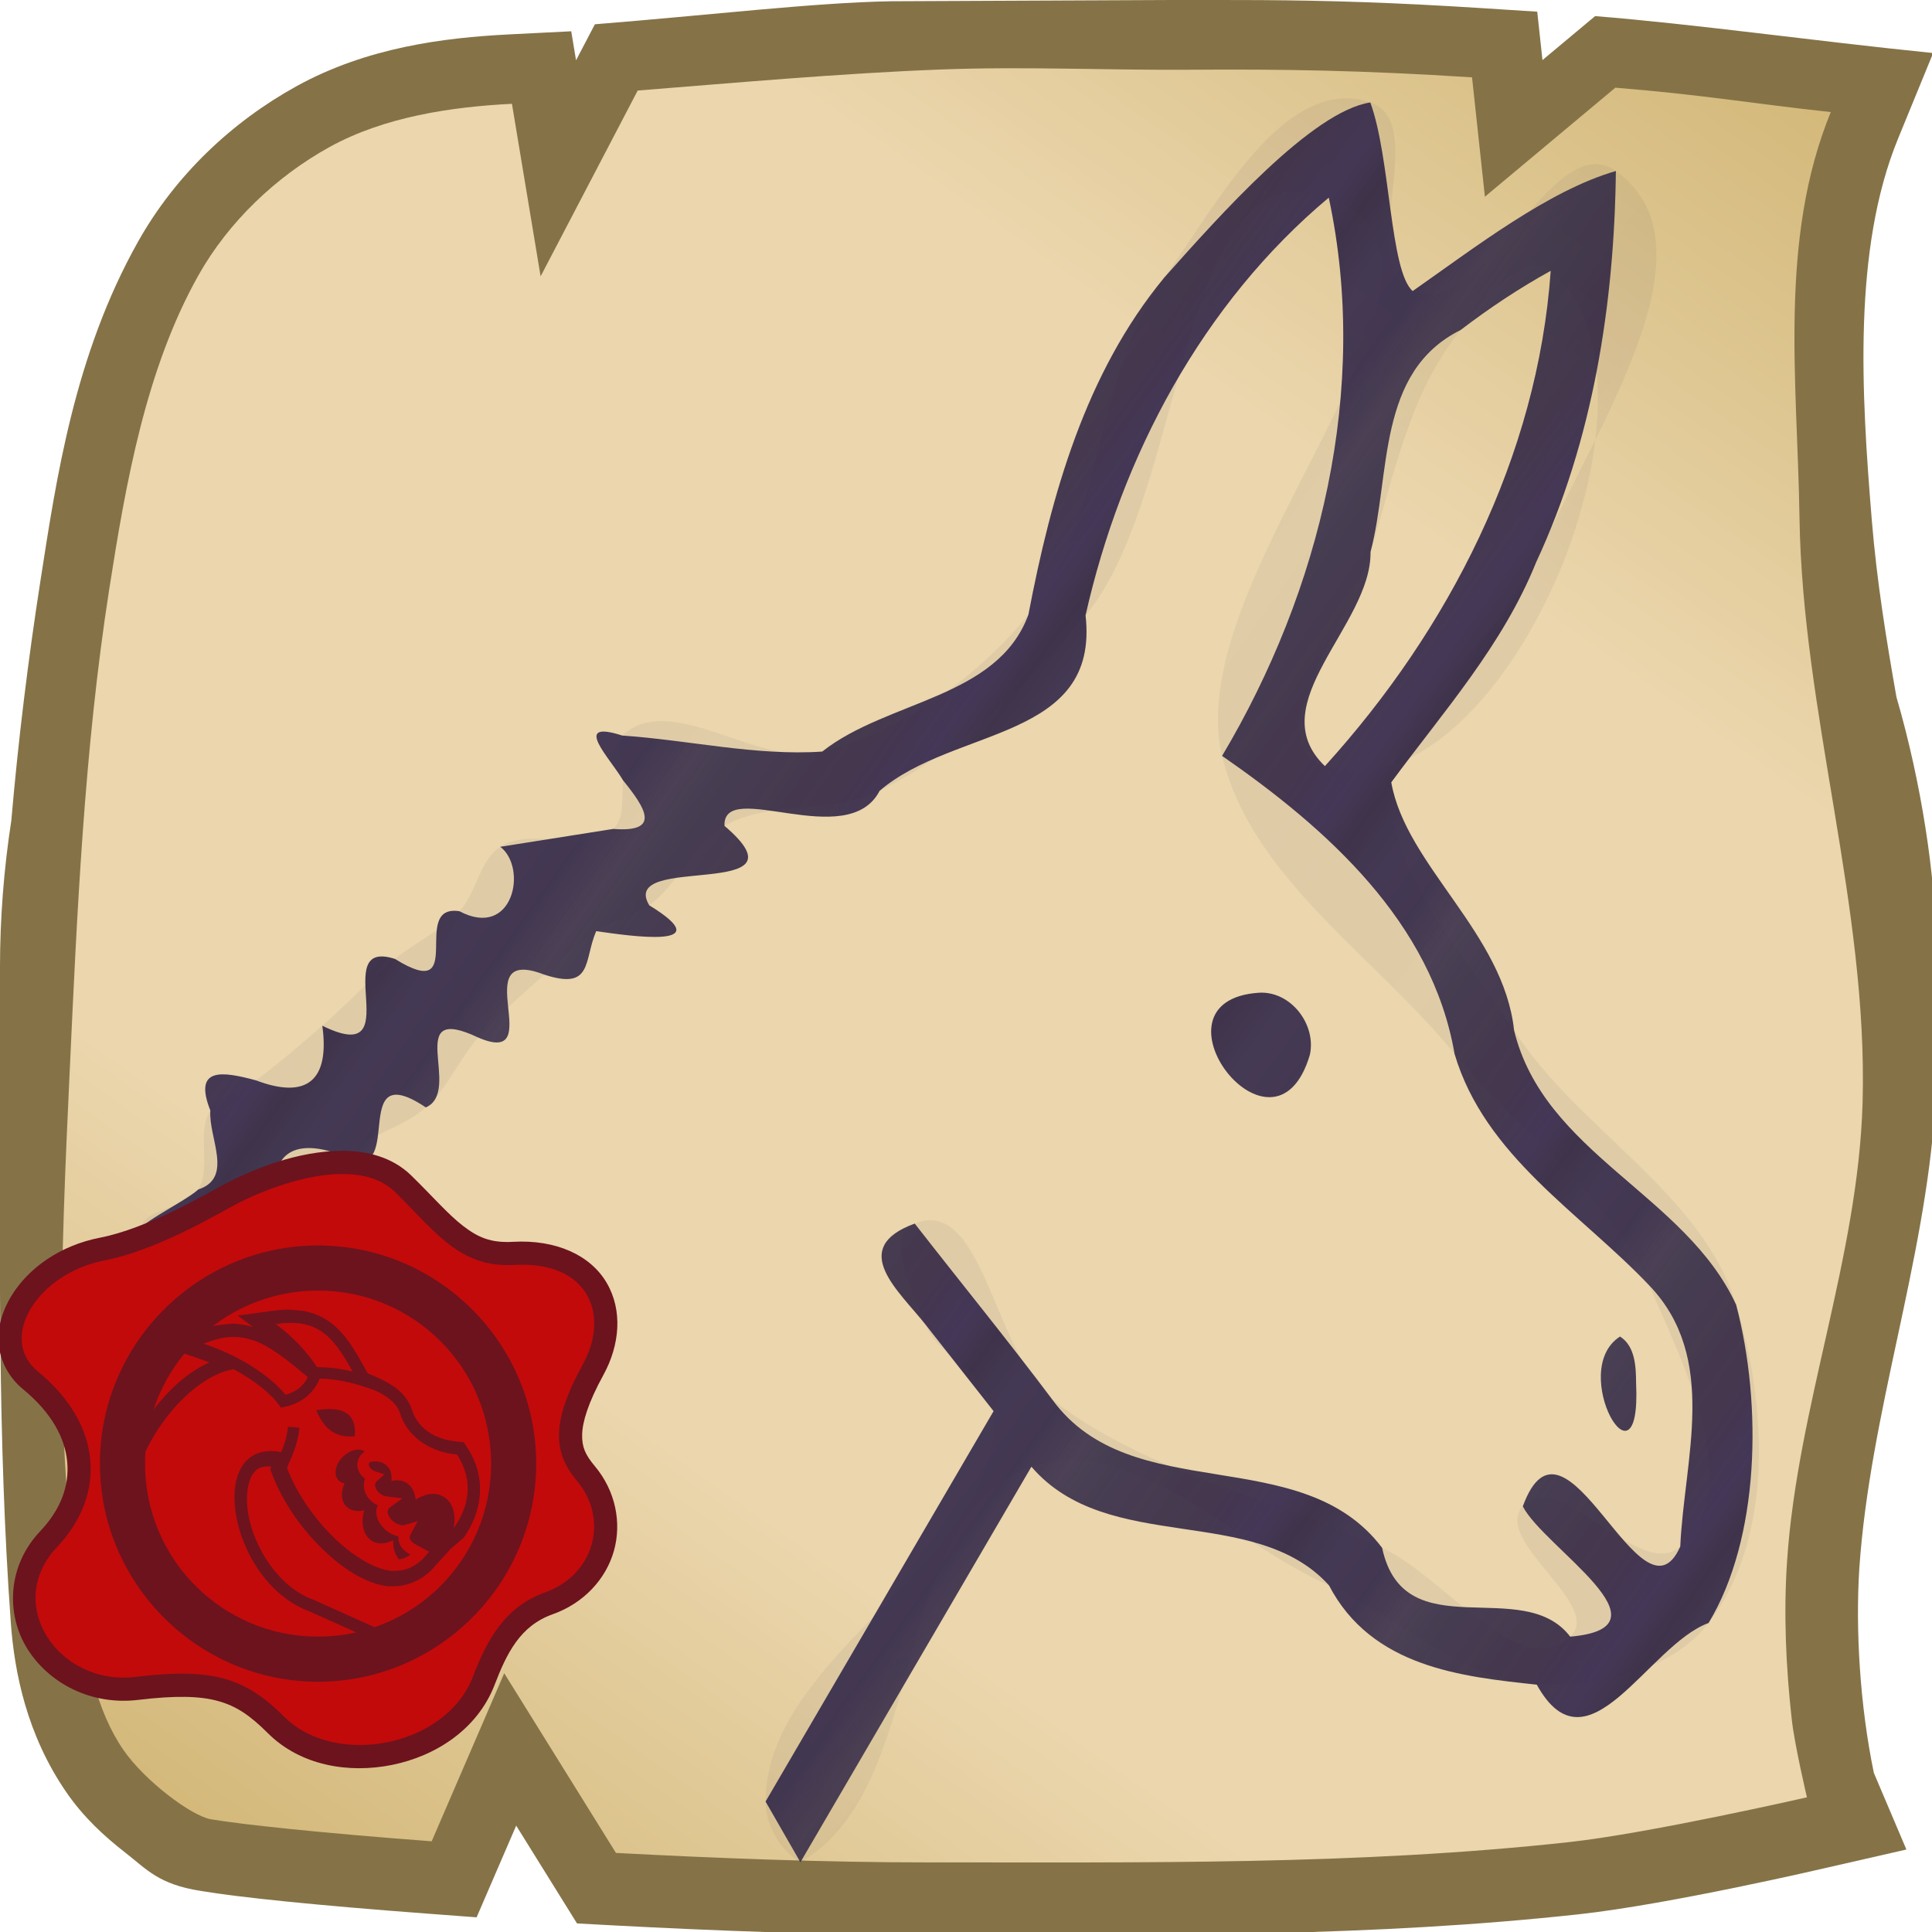 <svg height="500" viewBox="0 0 132.292 132.292" width="500" xmlns="http://www.w3.org/2000/svg" xmlns:xlink="http://www.w3.org/1999/xlink"><linearGradient id="a" gradientUnits="userSpaceOnUse" x1="116.132" x2="22.669" y1="0" y2="132.292"><stop offset="0" stop-color="#d3b879"/><stop offset=".25" stop-color="#ebd6ad"/><stop offset=".5" stop-color="#ebd6ad"/><stop offset=".75" stop-color="#ebd6ad"/><stop offset="1" stop-color="#d3b879"/></linearGradient><filter id="b" color-interpolation-filters="sRGB" height="1.006" width="1.006" x="-.003" y="-.003"><feGaussianBlur stdDeviation=".352"/></filter><filter id="c" color-interpolation-filters="sRGB" height="1.009" width="1.009" x="-.004" y="-.004"><feGaussianBlur stdDeviation=".123"/></filter><linearGradient id="d" gradientUnits="userSpaceOnUse" spreadMethod="repeat" x1="-1.823" x2="18.149" y1="104.931" y2="119.219"><stop offset="0" stop-color="#2e2442"/><stop offset=".125" stop-color="#342a4b"/><stop offset=".25" stop-color="#322848"/><stop offset=".375" stop-color="#322947" stop-opacity=".95"/><stop offset=".5" stop-color="#322a46" stop-opacity=".98"/><stop offset=".75" stop-color="#2e2442" stop-opacity=".97"/><stop offset=".906" stop-color="#34284e"/><stop offset="1" stop-color="#2e2442"/></linearGradient><filter id="e" color-interpolation-filters="sRGB" height="1.036" width="1.039" x="-.02" y="-.018"><feGaussianBlur stdDeviation=".904"/></filter><filter id="f" color-interpolation-filters="sRGB" height="1.006" width="1.006" x="-.003" y="-.003"><feGaussianBlur stdDeviation=".144"/></filter><path d="m250.471 499.983c51.835.039 104.538.441 157.504-5.348 23.527-2.571 63.666-11.943 63.666-11.943l20.957-4.789-8.406-19.797c-3.626-17.49-4.76-37.133-3.756-52.852 2.741-40.111 16.933-78.897 19.564-119.016.828-12.623.691-24.469.344-42.18-.347-17.711-3.704-41.244-10.317-63.953-2.609-14.831-5.05-29.754-6.35-45.516-2.711-32.883-4.959-70.153 6.762-98.752l9.072-22.131c-31.313-3.172-61.138-7.435-87.342-9.543l-13.605 11.365-1.35-12.51-15.117-.967c-21.868-1.39-38.846-1.919-56.314-2.025-5.823-.036-16.508-.027-22.639-.027l-72.837.327c-19.69.327-47.169 3.598-76.591 5.948l-4.609 8.811-.258.496-1.246-7.498-16.018.805c-16.981.856-36.821 3.38-54.957 13.381-16.734 9.228-31.341 23.054-40.965 40.189-16.466 29.318-21.106 61.291-25.148 87.197-3.249 20.824-5.799 41.628-7.584 62.336-1.944 12.576-2.924 25.282-2.933 38.008l.001 27.979c.014 46.729-.629 93.964 2.793 141.27.941 13.005 4.17 29.035 14.33 43.824 4.451 6.479 9.806 11.404 15.326 15.693 5.506 4.279 8.509 8.111 19.365 9.824 9.832 1.663 30.066 3.742 58.57 5.875l12.771.959 10.229-23.693 15.715 25.273 9.365.502c25.465 1.348 54.433 2.491 81.955 2.473z" fill="#857347" stroke-width="3.78" transform="scale(.265)"/><path d="m43.667 6.199-6.649 12.723-1.963-11.814c-4.152.209-8.735.888-12.484 2.956-3.665 2.021-6.931 5.135-8.988 8.796-3.594 6.399-4.968 14.212-6.101 21.472-1.724 11.049-2.209 22.267-2.729 33.439-.565 12.142-1.075 24.438.693 36.464.487 3.314 1.111 6.835 3.004 9.59 1.45 2.11 4.687 4.544 6.008 4.751 2.083.354 7.611.944 15.101 1.505l4.967-11.508 7.651 12.304c6.689.354 14.283.654 21.43.649 14.614-.01 29.291.201 43.819-1.387 5.496-.601 16.303-3.069 16.303-3.069s-.84-3.54-1.041-5.344c-.4-3.586-.562-7.22-.321-10.821.708-10.588 4.876-20.805 5.172-31.413.374-13.426-4.117-26.631-4.321-40.061-.141-9.278-1.441-19.011 2.143-27.756-5.568-.608-8.703-1.18-14.752-1.67l-8.932 7.465-.881-8.173c-7.611-.484-12.854-.566-19.284-.522-5.85.04-11.266-.236-17.112-.015-6.769.256-14.283.929-20.733 1.44z" fill="url(#a)" stroke-width="4.763"/><g><path d="m54.808 127.515c5.272-9.028 10.545-18.055 15.817-27.083 5.236 6.094 15.264 2.487 20.374 8.12 2.927 5.624 9.115 6.255 14.231 6.805 3.496 6.313 7.59-2.691 11.765-4.226 3.494-5.774 3.69-14.919 1.888-21.783-3.472-7.555-13.163-10.36-15.207-18.795-.717-6.662-7.404-11.284-8.41-16.983 3.57-4.848 7.624-9.371 9.923-15.075 3.888-8.347 5.352-17.663 5.457-26.786-4.6 1.326-9.629 5.221-13.914 8.22-1.571-1.382-1.509-9.124-2.902-12.914-3.995.611-10.312 7.735-14.099 11.98-5.415 6.552-7.751 14.919-9.313 23.095-2.119 5.752-9.646 5.842-14.117 9.372-4.533.309-9.126-.787-13.69-1.096-3.501-1.124-.882 1.484.048 3.062 1.516 1.877 2.658 3.589-.669 3.332-2.577.407-5.155.815-7.732 1.222 1.895 1.464.873 6.361-2.798 4.412-3.461-.53.659 6.414-4.414 3.268-4.665-1.506 1.066 7.554-4.976 4.573.52 3.762-1.068 5.06-4.546 3.739-2.3-.618-4.305-.931-3.121 2.066-.138 1.866 1.617 4.605-.826 5.407-.892.836-4.908 2.756-3.798 2.898 3.24-.267 6.481-.535 9.721-.802-1.64-3.983.133-5.931 3.923-4.421 4.625 2.373.237-6.977 5.737-3.292 2.564-1.13-1.626-7.256 3.589-4.784 4.882 2.101-.951-6.417 4.522-4.309 3.34 1.092 2.687-.959 3.552-2.978 2.302.332 8.592 1.264 3.634-1.769-2.168-3.624 11.28-.221 5.151-5.441-.119-3.301 8.429 1.837 10.623-2.397 5.105-4.39 15.075-3.424 14.102-12.016 2.458-10.914 8.001-21.359 16.653-28.603 2.803 13.075-.552 26.878-7.304 38.226 7.167 4.968 14.367 11.375 15.92 20.416 2.084 7.002 8.592 10.854 13.322 15.836 4.785 4.993 2.401 11.862 2.13 17.887-2.648 5.958-7.872-10.707-10.781-2.751 1.43 2.81 10.545 8.291 3.245 8.921-3.244-4.254-11.381.907-12.879-6.082-5.537-7.334-17.169-2.705-22.584-10.153-3.061-4.078-6.285-8.027-9.419-12.05-4.617 1.686-1.057 4.631.741 6.921 1.552 1.974 3.104 3.948 4.657 5.922-5.204 8.911-10.409 17.821-15.613 26.732l2.386 4.158zm51.375-108.97c-.888 12.699-6.991 24.589-15.462 33.914-4.445-4.258 3.204-9.655 3.125-14.666 1.398-5.292.395-12.331 6.173-15.198 1.955-1.494 4.008-2.862 6.164-4.049zm-19.963 49.43c-8.108.527 1.03 12.522 3.471 4.256.458-2.074-1.293-4.374-3.471-4.256zm24.71 23.542c-3.641 2.333 1.472 11.144 1.101 3.208-.008-1.105-.049-2.54-1.101-3.208z" fill="url(#d)" filter="url(#f)" opacity=".95"/><path d="m54.808 127.515c9.067-5.205 5.932-23.68 15.817-27.083 6.913-2.379 13.677 5.188 20.374 8.12 4.817 2.109 8.98 6.539 14.231 6.805 4.162.211 9.222-.924 11.765-4.226 4.447-5.775 4.02-14.814 1.888-21.783-2.358-7.706-10.858-12.011-15.207-18.795-3.409-5.318-8.796-10.678-8.41-16.983.368-6.005 7.627-9.514 9.923-15.075 3.477-8.422 12.878-21.498 5.457-26.786-4.387-3.126-8.969 10.358-13.914 8.22-4.05-1.751 1.283-11.515-2.902-12.914-5.849-1.956-10.491 6.978-14.099 11.98-4.856 6.732-4.068 16.662-9.313 23.095-3.569 4.378-8.649 7.958-14.117 9.372-4.432 1.146-10.35-4.227-13.69-1.096-.745.698.141 2.045.048 3.062-.103 1.128.148 2.547-.669 3.332-1.883 1.807-5.551-.21-7.732 1.222-1.455.956-1.612 3.137-2.798 4.412-1.247 1.34-3.003 2.102-4.414 3.268-1.737 1.434-3.276 3.095-4.976 4.573-1.481 1.288-2.968 2.573-4.546 3.739-1.003.742-2.449 1.015-3.121 2.066-.982 1.536.104 3.839-.826 5.407-.812 1.37-4.37 1.411-3.798 2.898 1.167 3.035 6.813.652 9.721-.802 1.762-.881 2.395-3.178 3.923-4.421 1.71-1.391 4.085-1.832 5.737-3.292 1.493-1.321 2.265-3.294 3.589-4.784 1.383-1.556 2.97-2.921 4.522-4.309 1.152-1.03 2.256-2.137 3.552-2.978 1.13-.733 2.548-.972 3.634-1.769 2.014-1.477 2.98-4.205 5.151-5.441 3.155-1.795 7.376-.773 10.623-2.397 5.523-2.763 10.142-7.277 14.102-12.016 7.075-8.465 6.32-32.469 16.653-28.603 12.15 4.546-10.346 25.615-7.304 38.226 2.024 8.389 10.488 13.71 15.92 20.416 4.342 5.36 10.579 9.507 13.322 15.836 2.388 5.509 6.645 13.929 2.13 17.887-2.789 2.445-8.292-5.5-10.781-2.751-2.124 2.346 5.584 6.789 3.245 8.921-3.508 3.199-8.567-4.095-12.879-6.082-7.496-3.455-16.088-5.061-22.584-10.153-4.012-3.146-4.694-13.965-9.419-12.05-2.15.871-.134 4.772.741 6.921.947 2.326 4.484 3.417 4.657 5.922.71 10.295-15.573 16.413-15.613 26.732-.006 1.598 1.003 3.357 2.386 4.158zm51.375-108.97c9.433 8.086-3.664 37.808-15.462 33.914-4.747-1.567 1.658-9.888 3.125-14.666 1.605-5.227 2.702-10.973 6.173-15.198 1.56-1.9 4.297-5.649 6.164-4.049zm-19.963 49.43 3.471 4.256zm24.71 23.542 1.101 3.208z" fill="url(#d)" filter="url(#e)" opacity=".25"/><g stroke-width="3.148" transform="matrix(.318 0 0 .318 97.797 54.932)"><path d="m-233.658 75.061c-.007-0-.013.002-.019.002-9.801-.033-19.586 4.045-25.453 7.139-2.164 1.141-6.144 3.469-11.113 5.861-4.969 2.392-10.809 4.743-15.711 5.691-8.621 1.667-15.498 6.523-19.209 12.67-1.855 3.073-2.938 6.566-2.654 10.18.284 3.614 2.124 7.229 5.199 9.756 6.306 5.181 9.108 10.644 9.559 15.74.45 5.097-1.375 10.163-5.822 14.863-7.207 7.618-7.35 18.064-2.717 25.406s13.66 12.143 23.828 10.92c8-.962 13.238-.84 17.146.234 3.909 1.074 6.87 3.042 10.754 6.924 6.993 6.988 17.367 8.74 26.744 6.846 9.377-1.894 18.384-7.646 22.072-17.201 2.619-6.784 5.458-12.727 12.521-15.238 6.74-2.395 11.486-7.613 13.189-13.656 1.703-6.043.357-12.891-4.096-18.219h-.002c-2.081-2.489-2.804-4.139-2.744-6.83.059-2.691 1.272-6.802 4.58-12.832 3.518-6.415 4.197-13.87.701-19.834-3.496-5.964-10.904-9.345-20.152-8.828-4.811.269-7.527-.94-10.758-3.416-3.23-2.476-6.652-6.46-11.188-10.883v-.002c-4.075-3.973-9.522-5.272-14.656-5.293zm-.041 9.975c.001 0.0.001-0.0.002 0 3.53.015 6.065.835 7.732 2.461 4.124 4.022 7.603 8.224 12.084 11.658 4.481 3.434 10.286 5.857 17.381 5.461 6.784-.379 9.655 1.634 10.99 3.912 1.335 2.278 1.398 5.912-.84 9.992-3.7 6.745-5.693 12.197-5.809 17.408-.115 5.211 2.019 9.803 5.064 13.447 2.458 2.941 2.974 6.186 2.148 9.117-.826 2.931-3.001 5.567-6.928 6.963h-.002c-11.082 3.94-15.666 13.746-18.484 21.045-2.169 5.619-8.003 9.654-14.742 11.016-6.739 1.361-13.756-.163-17.719-4.123-4.56-4.558-9.317-7.88-15.162-9.486s-12.395-1.554-20.98-.521c-6.417.772-11.636-2.273-14.201-6.338s-2.863-8.588 1.527-13.229c6.054-6.399 9.232-14.442 8.512-22.596s-5.265-16.083-13.16-22.57c-1.196-.982-1.505-1.753-1.59-2.83-.085-1.077.247-2.581 1.25-4.242 2.005-3.322 6.62-6.882 12.564-8.031 6.388-1.235 12.773-3.914 18.145-6.5 5.372-2.586 9.848-5.185 11.438-6.023 4.805-2.534 14.044-6.016 20.779-5.99z" fill="#6c131e" stroke-width="3.148"/><path d="m-233.678 80.048c-8.271-.033-17.788 3.75-23.126 6.565-3.754 1.979-16.913 9.855-28.203 12.039-14.565 2.816-22.986 16.835-14.445 23.854 14.202 11.668 14.693 26.785 4.192 37.885-11.597 12.258.307 29.942 16.892 27.947 16.585-1.995 23.579.144 32.023 8.583 10.956 10.948 34.781 6.55 40.639-8.624 2.719-7.042 6.43-14.915 15.503-18.141 10.667-3.791 13.847-15.709 6.937-23.978-5.127-6.134-5.718-12.484 1.29-25.259 5.756-10.494 1.232-22.179-14.8-21.283-11.907.665-17.046-7.264-25.706-15.709-2.871-2.8-6.863-3.86-11.195-3.877z" fill="#c20a0a" stroke-width="31.4"/><path d="m-239.052 95.443c-25.861 0-46.971 21.1-46.971 46.963 0 25.863 21.108 46.973 46.971 46.973 25.862 0 46.971-21.11 46.971-46.973 0-25.862-21.109-46.963-46.971-46.963z" fill="#6c131e" stroke-width="3.148"/><path d="m-239.052 105.151c-20.609 0-37.257 16.647-37.257 37.257 0 20.609 16.648 37.265 37.257 37.265 20.608 0 37.265-16.655 37.265-37.264 0-20.609-16.656-37.257-37.265-37.257z" fill="#c20a0a" stroke-width="31.4"/><path d="m-920.529 467.439c-5.589 1.055-11.31 2.761-17.285 5.223l-28.514 11.748 29.244 9.789c3.267 1.094 6.497 2.29 9.672 3.572-17.47 7.749-32.362 21.944-43.494 36.01-7.715 9.748-14.675 20.618-20.279 32.24l-.961 1.996-.152 2.211c-.239 3.487-.373 7.027-.373 10.617 0 84.087 68.227 152.342 152.314 152.342 11.539 0 22.789-1.287 33.604-3.715l33.656-7.559-69.568-31.293-.406-.146c-27.952-10.121-47.951-42.215-52.67-69.473-2.359-13.629-.622-25.449 3.113-31.566 3.181-5.209 6.959-7.811 15.545-7.104l-.822 2.236 1.557 4.039c8.9 23.099 23.903 44.201 40.604 60.449 16.7 16.248 34.732 28.041 52.916 30.49l.574.078.58.019c.691.024 1.354.005 2.01-.031 11.157.437 24.263-3.744 34.344-14.893l13.803-15.26 10.809-9.324c13.695-19.039 20.019-46.784 3.107-72.885l-3.023-4.668-5.539-.527c-19.538-1.857-32.27-12.071-36.529-25.645-4.103-13.076-15.354-20.644-27.186-25.918l-8.896-3.967-3.377-6.123c-8.033-14.566-15.583-26.768-26.814-35.123-6.377-4.744-14.098-8.057-22.959-9.553l-11.684-.898c-4.111.053-8.346.445-12.746 1.049l-27.918 3.828 12.482 9.268c-5.471-1.649-11.19-2.718-17.207-2.725z" fill="#6c131e" filter="url(#b)" stroke-width="3.148" transform="matrix(.265 0 0 .265 -16.707 -11.275)"/><path d="m-245.156 112.107c-.919.011-1.927.102-3.008.25 3.629 2.694 6.726 5.956 8.897 9.284.218 0 .436.002.653.006 2.378.051 4.671.383 7.005.948-2.066-3.746-3.941-6.606-6.246-8.321-1.819-1.353-3.957-2.128-6.913-2.166-.127-.002-.257-.002-.388 0zm-12.065 3.022c-.096-0-.192.001-.289.003-1.849.041-3.865.516-6.168 1.465 7.395 2.476 14.083 6.643 17.626 11.002 2.419-.675 3.875-1.937 4.799-3.793-4.575-3.868-8.224-6.763-11.84-7.978-1.338-.45-2.69-.699-4.128-.7zm-.027 6.948c-5.189.89-10.435 5.313-13.959 9.766-1.91 2.413-3.634 5.109-5.011 7.963-.059.859-.091 1.726-.091 2.601 0 20.609 16.648 37.264 37.257 37.264 2.827 0 5.579-.315 8.224-.909l-9.979-4.489c-17.591-6.369-22.746-37.446-6.17-34.338.768-1.864 1.306-3.689 1.45-5.458l2.452.201c-.222 2.711-1.162 5.329-2.373 7.89-.096.268-.194.543-.288.798 4.323 11.22 14.976 21.152 22.311 22.14.12.004.251 0.0.389-.011 2.24.136 4.72-.556 6.872-2.936l1.051-1.162-1.379-.745c-.857-.463-1.881-.934-2.391-1.438-.255-.252-.368-.457-.405-.684-.037-.227-.017-.556.294-1.129l1.405-2.587-2.828.819c-.83.24-2.278-.399-3.057-1.41-.39-.505-.58-1.041-.577-1.427.003-.387.095-.675.625-1.06l2.561-1.859-3.144-.358c-1.313-.15-2.155-.877-2.523-1.619-.369-.742-.304-1.327.181-1.752l1.607-1.406-2.022-.685c-.884-.3-1.355-.994-1.363-1.399-.004-.181.031-.351.242-.589 1.439-.315 2.798-.059 3.697.839.81.809 1.099 1.991.918 3.269 1.125-.297 2.236-.212 3.174.329 1.229.709 1.928 2.065 2.063 3.681 2.002-1.334 4.232-1.675 5.958-.68 2.036 1.174 2.812 3.885 2.212 6.812 3.158-4.391 4.552-9.967.739-15.853-6.151-.585-10.753-4.038-12.28-8.903-.662-2.108-2.801-3.774-5.528-4.989l-.01.028c-3.915-1.425-7.315-2.284-10.873-2.466l.01.021c-.302-.012-.601-.021-.89-.023-1.255 3.011-3.773 5.252-7.56 6.062l-.777.166-.471-.64c-1.871-2.544-5.427-5.324-9.741-7.644zm20.563 8.59c3.676-.01 5.907 1.529 5.54 5.851-4.718.446-6.836-2.196-8.302-5.612.988-.152 1.914-.236 2.762-.239zm6.372 8.735-.001.001c.488.009.94.131 1.318.37-.199.145-.381.3-.547.466-.691.69-1.065 1.596-1.047 2.467.024 1.227.694 2.262 1.669 2.97-.413 1.067-.323 2.298.185 3.32.502 1.009 1.388 1.879 2.541 2.422-.19.443-.312.904-.316 1.36-.008 1.107.445 2.112 1.089 2.947.894 1.16 2.22 2.098 3.689 2.357-.024.287-.027.57.018.843.138.848.594 1.535 1.103 2.038.449.444.947.776 1.422 1.052-.835.631-1.634.929-2.451 1.025-.858-1.045-1.278-2.512-1.239-4.14-1.549.813-3.187.942-4.491.19-1.931-1.114-2.553-3.822-1.736-6.625-1.492.365-2.913.121-3.842-.807-1.168-1.167-1.256-3.11-.408-4.996-.484-.081-.916-.285-1.254-.622-1.159-1.158-.76-3.434.892-5.084 1.032-1.031 2.31-1.574 3.405-1.553z" fill="#c20a0a" filter="url(#c)" stroke-width="19.157"/></g></g></svg>